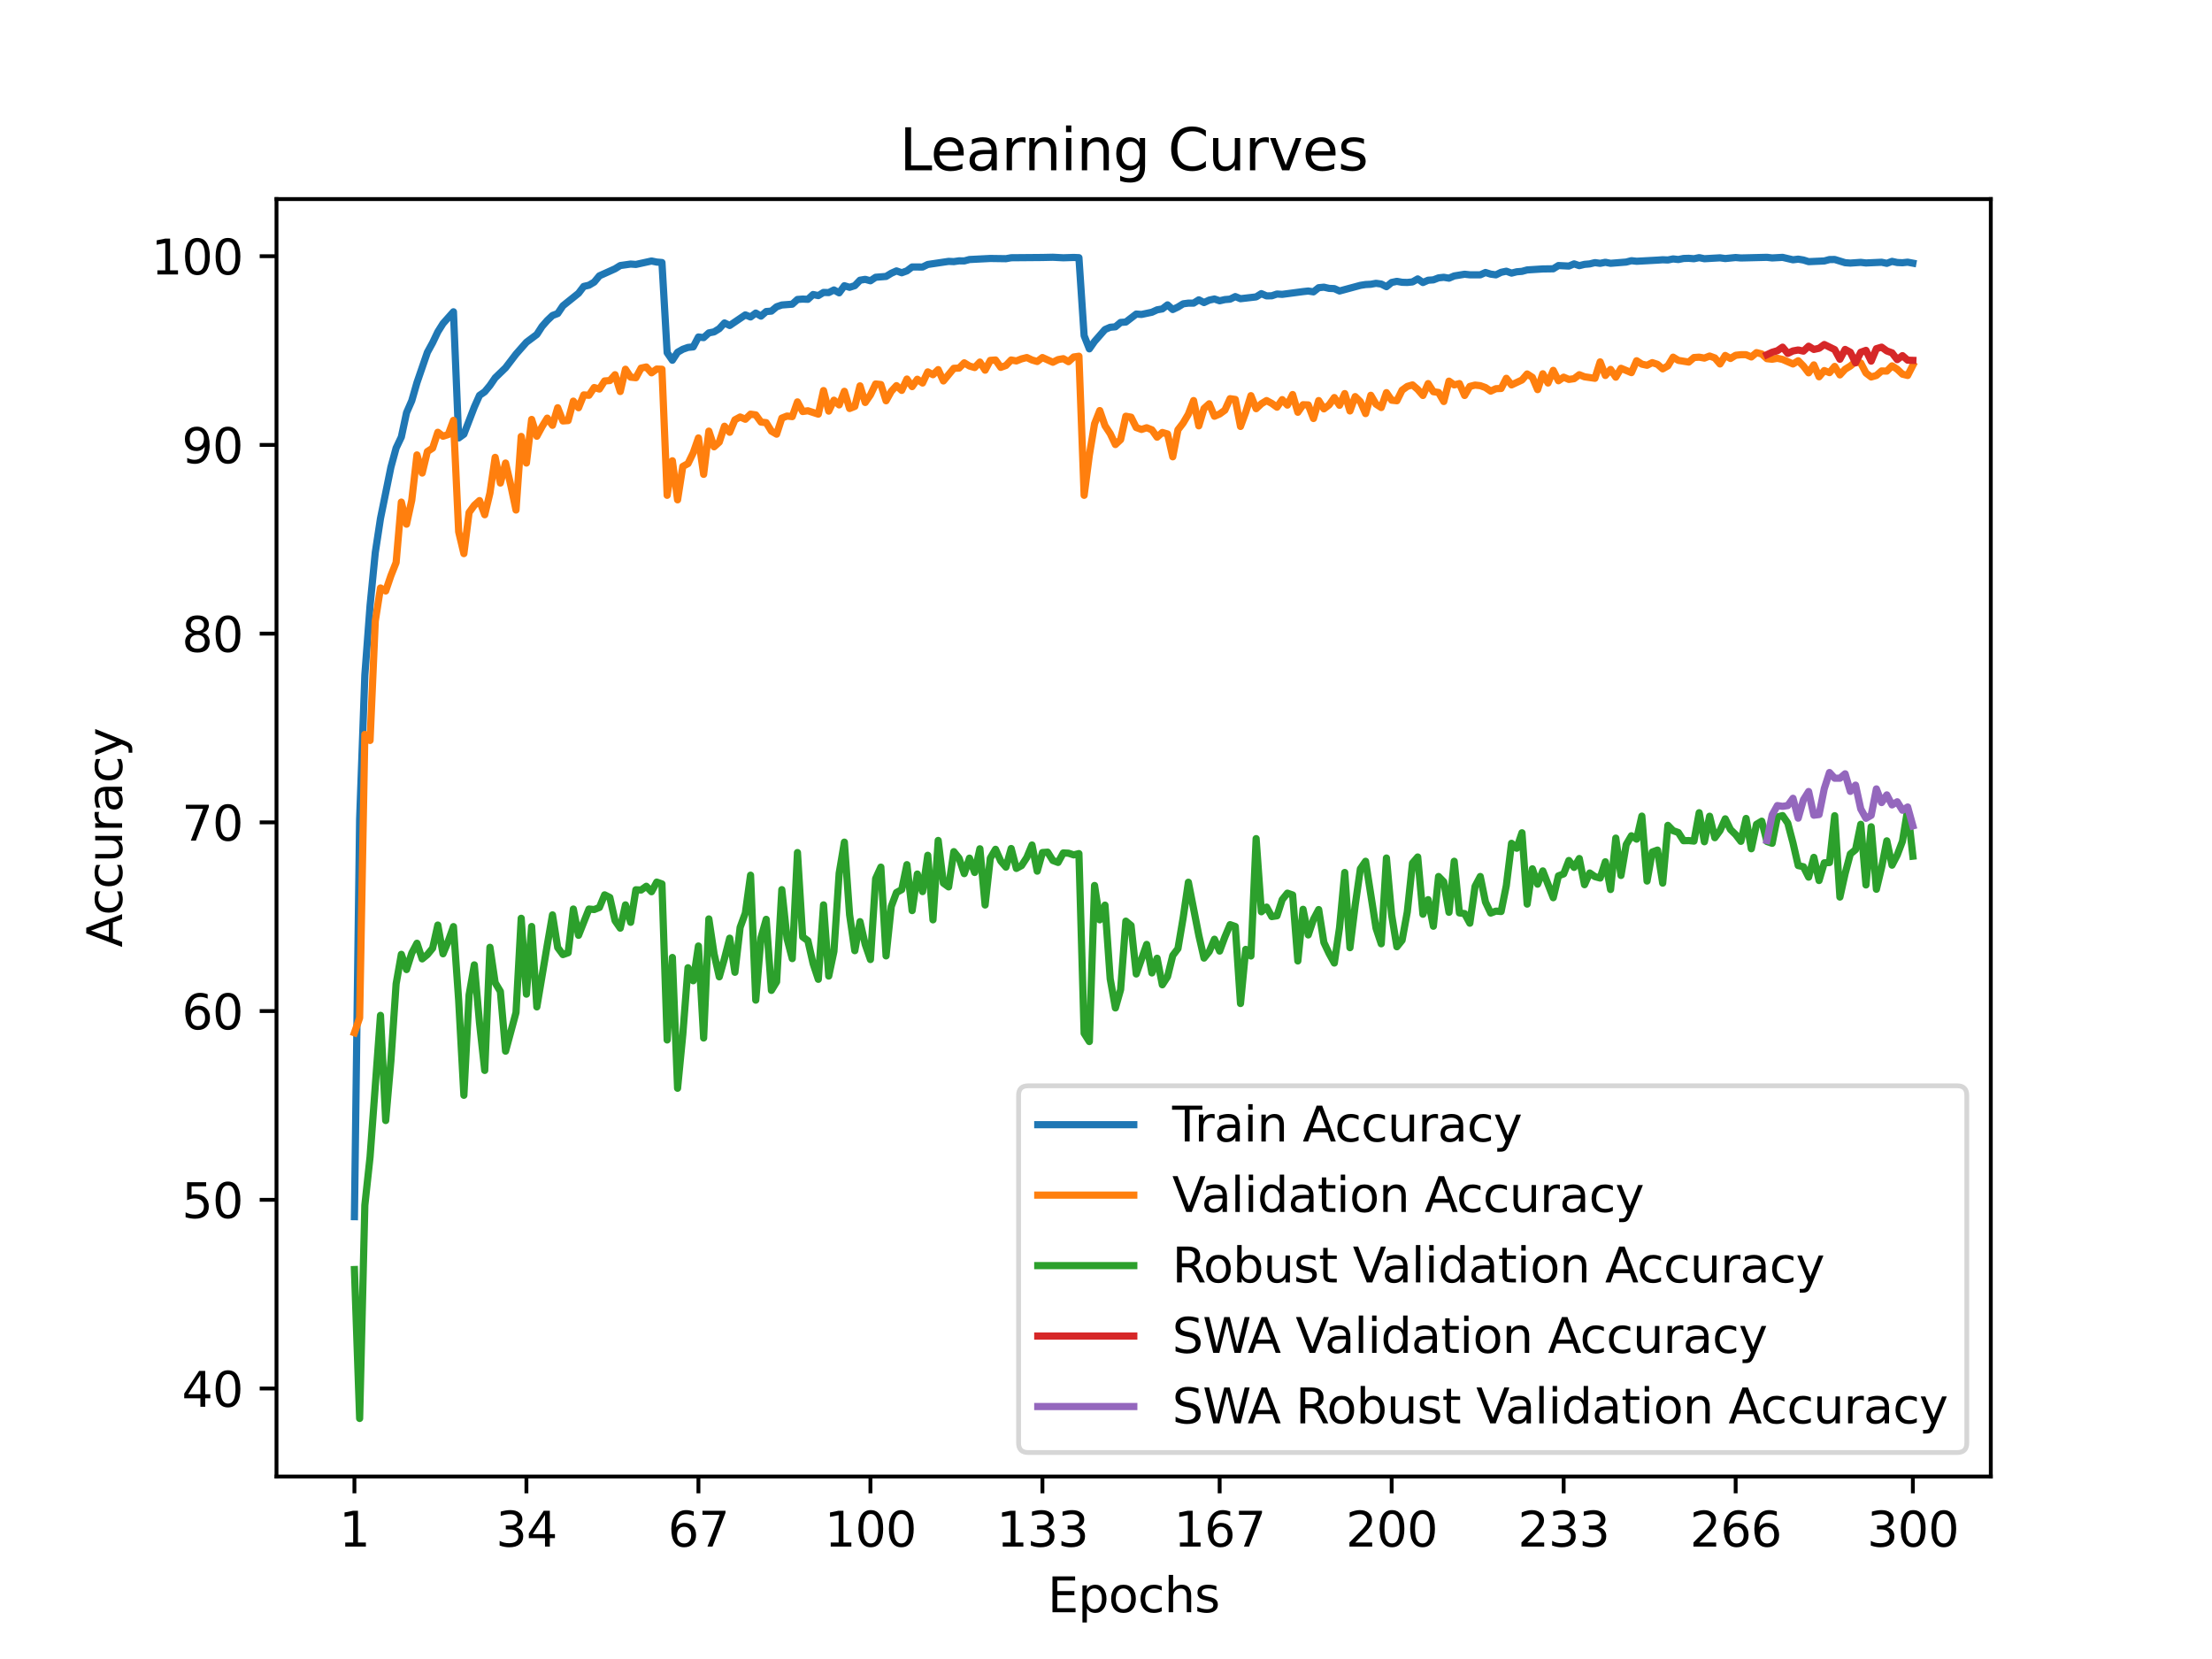 <?xml version="1.0" encoding="utf-8" standalone="no"?>
<!DOCTYPE svg PUBLIC "-//W3C//DTD SVG 1.1//EN"
  "http://www.w3.org/Graphics/SVG/1.1/DTD/svg11.dtd">
<svg xmlns:xlink="http://www.w3.org/1999/xlink" width="460.8pt" height="345.6pt" viewBox="0 0 460.8 345.6" xmlns="http://www.w3.org/2000/svg" version="1.1">
 <defs>
  <style type="text/css">*{stroke-linejoin: round; stroke-linecap: butt}</style>
 </defs>
 <g id="figure_1">
  <g id="patch_1">
   <path d="M 0 345.6 
L 460.8 345.6 
L 460.8 0 
L 0 0 
z
" style="fill: #ffffff"/>
  </g>
  <g id="axes_1">
   <g id="patch_2">
    <path d="M 57.6 307.584 
L 414.72 307.584 
L 414.72 41.472 
L 57.6 41.472 
z
" style="fill: #ffffff"/>
   </g>
   <g id="matplotlib.axis_1">
    <g id="xtick_1">
     <g id="line2d_1">
      <defs>
       <path id="mbd6273e8d3" d="M 0 0 
L 0 3.5 
" style="stroke: #000000; stroke-width: 0.8"/>
      </defs>
      <g>
       <use xlink:href="#mbd6273e8d3" x="73.833" y="307.584" style="stroke: #000000; stroke-width: 0.8"/>
      </g>
     </g>
     <g id="text_1">
      <!-- 1 -->
      <g transform="translate(70.651 322.182) scale(0.1 -0.1)">
       <defs>
        <path id="DejaVuSans-31" d="M 794 531 
L 1825 531 
L 1825 4091 
L 703 3866 
L 703 4441 
L 1819 4666 
L 2450 4666 
L 2450 531 
L 3481 531 
L 3481 0 
L 794 0 
L 794 531 
z
" transform="scale(0.016)"/>
       </defs>
       <use xlink:href="#DejaVuSans-31"/>
      </g>
     </g>
    </g>
    <g id="xtick_2">
     <g id="line2d_2">
      <g>
       <use xlink:href="#mbd6273e8d3" x="109.664" y="307.584" style="stroke: #000000; stroke-width: 0.8"/>
      </g>
     </g>
     <g id="text_2">
      <!-- 34 -->
      <g transform="translate(103.302 322.182) scale(0.1 -0.1)">
       <defs>
        <path id="DejaVuSans-33" d="M 2597 2516 
Q 3050 2419 3304 2112 
Q 3559 1806 3559 1356 
Q 3559 666 3084 287 
Q 2609 -91 1734 -91 
Q 1441 -91 1130 -33 
Q 819 25 488 141 
L 488 750 
Q 750 597 1062 519 
Q 1375 441 1716 441 
Q 2309 441 2620 675 
Q 2931 909 2931 1356 
Q 2931 1769 2642 2001 
Q 2353 2234 1838 2234 
L 1294 2234 
L 1294 2753 
L 1863 2753 
Q 2328 2753 2575 2939 
Q 2822 3125 2822 3475 
Q 2822 3834 2567 4026 
Q 2313 4219 1838 4219 
Q 1578 4219 1281 4162 
Q 984 4106 628 3988 
L 628 4550 
Q 988 4650 1302 4700 
Q 1616 4750 1894 4750 
Q 2613 4750 3031 4423 
Q 3450 4097 3450 3541 
Q 3450 3153 3228 2886 
Q 3006 2619 2597 2516 
z
" transform="scale(0.016)"/>
        <path id="DejaVuSans-34" d="M 2419 4116 
L 825 1625 
L 2419 1625 
L 2419 4116 
z
M 2253 4666 
L 3047 4666 
L 3047 1625 
L 3713 1625 
L 3713 1100 
L 3047 1100 
L 3047 0 
L 2419 0 
L 2419 1100 
L 313 1100 
L 313 1709 
L 2253 4666 
z
" transform="scale(0.016)"/>
       </defs>
       <use xlink:href="#DejaVuSans-33"/>
       <use xlink:href="#DejaVuSans-34" x="63.623"/>
      </g>
     </g>
    </g>
    <g id="xtick_3">
     <g id="line2d_3">
      <g>
       <use xlink:href="#mbd6273e8d3" x="145.496" y="307.584" style="stroke: #000000; stroke-width: 0.8"/>
      </g>
     </g>
     <g id="text_3">
      <!-- 67 -->
      <g transform="translate(139.133 322.182) scale(0.1 -0.1)">
       <defs>
        <path id="DejaVuSans-36" d="M 2113 2584 
Q 1688 2584 1439 2293 
Q 1191 2003 1191 1497 
Q 1191 994 1439 701 
Q 1688 409 2113 409 
Q 2538 409 2786 701 
Q 3034 994 3034 1497 
Q 3034 2003 2786 2293 
Q 2538 2584 2113 2584 
z
M 3366 4563 
L 3366 3988 
Q 3128 4100 2886 4159 
Q 2644 4219 2406 4219 
Q 1781 4219 1451 3797 
Q 1122 3375 1075 2522 
Q 1259 2794 1537 2939 
Q 1816 3084 2150 3084 
Q 2853 3084 3261 2657 
Q 3669 2231 3669 1497 
Q 3669 778 3244 343 
Q 2819 -91 2113 -91 
Q 1303 -91 875 529 
Q 447 1150 447 2328 
Q 447 3434 972 4092 
Q 1497 4750 2381 4750 
Q 2619 4750 2861 4703 
Q 3103 4656 3366 4563 
z
" transform="scale(0.016)"/>
        <path id="DejaVuSans-37" d="M 525 4666 
L 3525 4666 
L 3525 4397 
L 1831 0 
L 1172 0 
L 2766 4134 
L 525 4134 
L 525 4666 
z
" transform="scale(0.016)"/>
       </defs>
       <use xlink:href="#DejaVuSans-36"/>
       <use xlink:href="#DejaVuSans-37" x="63.623"/>
      </g>
     </g>
    </g>
    <g id="xtick_4">
     <g id="line2d_4">
      <g>
       <use xlink:href="#mbd6273e8d3" x="181.327" y="307.584" style="stroke: #000000; stroke-width: 0.8"/>
      </g>
     </g>
     <g id="text_4">
      <!-- 100 -->
      <g transform="translate(171.783 322.182) scale(0.1 -0.1)">
       <defs>
        <path id="DejaVuSans-30" d="M 2034 4250 
Q 1547 4250 1301 3770 
Q 1056 3291 1056 2328 
Q 1056 1369 1301 889 
Q 1547 409 2034 409 
Q 2525 409 2770 889 
Q 3016 1369 3016 2328 
Q 3016 3291 2770 3770 
Q 2525 4250 2034 4250 
z
M 2034 4750 
Q 2819 4750 3233 4129 
Q 3647 3509 3647 2328 
Q 3647 1150 3233 529 
Q 2819 -91 2034 -91 
Q 1250 -91 836 529 
Q 422 1150 422 2328 
Q 422 3509 836 4129 
Q 1250 4750 2034 4750 
z
" transform="scale(0.016)"/>
       </defs>
       <use xlink:href="#DejaVuSans-31"/>
       <use xlink:href="#DejaVuSans-30" x="63.623"/>
       <use xlink:href="#DejaVuSans-30" x="127.246"/>
      </g>
     </g>
    </g>
    <g id="xtick_5">
     <g id="line2d_5">
      <g>
       <use xlink:href="#mbd6273e8d3" x="217.158" y="307.584" style="stroke: #000000; stroke-width: 0.8"/>
      </g>
     </g>
     <g id="text_5">
      <!-- 133 -->
      <g transform="translate(207.615 322.182) scale(0.1 -0.1)">
       <use xlink:href="#DejaVuSans-31"/>
       <use xlink:href="#DejaVuSans-33" x="63.623"/>
       <use xlink:href="#DejaVuSans-33" x="127.246"/>
      </g>
     </g>
    </g>
    <g id="xtick_6">
     <g id="line2d_6">
      <g>
       <use xlink:href="#mbd6273e8d3" x="254.076" y="307.584" style="stroke: #000000; stroke-width: 0.8"/>
      </g>
     </g>
     <g id="text_6">
      <!-- 167 -->
      <g transform="translate(244.532 322.182) scale(0.1 -0.1)">
       <use xlink:href="#DejaVuSans-31"/>
       <use xlink:href="#DejaVuSans-36" x="63.623"/>
       <use xlink:href="#DejaVuSans-37" x="127.246"/>
      </g>
     </g>
    </g>
    <g id="xtick_7">
     <g id="line2d_7">
      <g>
       <use xlink:href="#mbd6273e8d3" x="289.907" y="307.584" style="stroke: #000000; stroke-width: 0.8"/>
      </g>
     </g>
     <g id="text_7">
      <!-- 200 -->
      <g transform="translate(280.363 322.182) scale(0.1 -0.1)">
       <defs>
        <path id="DejaVuSans-32" d="M 1228 531 
L 3431 531 
L 3431 0 
L 469 0 
L 469 531 
Q 828 903 1448 1529 
Q 2069 2156 2228 2338 
Q 2531 2678 2651 2914 
Q 2772 3150 2772 3378 
Q 2772 3750 2511 3984 
Q 2250 4219 1831 4219 
Q 1534 4219 1204 4116 
Q 875 4013 500 3803 
L 500 4441 
Q 881 4594 1212 4672 
Q 1544 4750 1819 4750 
Q 2544 4750 2975 4387 
Q 3406 4025 3406 3419 
Q 3406 3131 3298 2873 
Q 3191 2616 2906 2266 
Q 2828 2175 2409 1742 
Q 1991 1309 1228 531 
z
" transform="scale(0.016)"/>
       </defs>
       <use xlink:href="#DejaVuSans-32"/>
       <use xlink:href="#DejaVuSans-30" x="63.623"/>
       <use xlink:href="#DejaVuSans-30" x="127.246"/>
      </g>
     </g>
    </g>
    <g id="xtick_8">
     <g id="line2d_8">
      <g>
       <use xlink:href="#mbd6273e8d3" x="325.739" y="307.584" style="stroke: #000000; stroke-width: 0.8"/>
      </g>
     </g>
     <g id="text_8">
      <!-- 233 -->
      <g transform="translate(316.195 322.182) scale(0.1 -0.1)">
       <use xlink:href="#DejaVuSans-32"/>
       <use xlink:href="#DejaVuSans-33" x="63.623"/>
       <use xlink:href="#DejaVuSans-33" x="127.246"/>
      </g>
     </g>
    </g>
    <g id="xtick_9">
     <g id="line2d_9">
      <g>
       <use xlink:href="#mbd6273e8d3" x="361.57" y="307.584" style="stroke: #000000; stroke-width: 0.8"/>
      </g>
     </g>
     <g id="text_9">
      <!-- 266 -->
      <g transform="translate(352.026 322.182) scale(0.1 -0.1)">
       <use xlink:href="#DejaVuSans-32"/>
       <use xlink:href="#DejaVuSans-36" x="63.623"/>
       <use xlink:href="#DejaVuSans-36" x="127.246"/>
      </g>
     </g>
    </g>
    <g id="xtick_10">
     <g id="line2d_10">
      <g>
       <use xlink:href="#mbd6273e8d3" x="398.487" y="307.584" style="stroke: #000000; stroke-width: 0.8"/>
      </g>
     </g>
     <g id="text_10">
      <!-- 300 -->
      <g transform="translate(388.944 322.182) scale(0.1 -0.1)">
       <use xlink:href="#DejaVuSans-33"/>
       <use xlink:href="#DejaVuSans-30" x="63.623"/>
       <use xlink:href="#DejaVuSans-30" x="127.246"/>
      </g>
     </g>
    </g>
    <g id="text_11">
     <!-- Epochs -->
     <g transform="translate(218.244 335.861) scale(0.1 -0.1)">
      <defs>
       <path id="DejaVuSans-45" d="M 628 4666 
L 3578 4666 
L 3578 4134 
L 1259 4134 
L 1259 2753 
L 3481 2753 
L 3481 2222 
L 1259 2222 
L 1259 531 
L 3634 531 
L 3634 0 
L 628 0 
L 628 4666 
z
" transform="scale(0.016)"/>
       <path id="DejaVuSans-70" d="M 1159 525 
L 1159 -1331 
L 581 -1331 
L 581 3500 
L 1159 3500 
L 1159 2969 
Q 1341 3281 1617 3432 
Q 1894 3584 2278 3584 
Q 2916 3584 3314 3078 
Q 3713 2572 3713 1747 
Q 3713 922 3314 415 
Q 2916 -91 2278 -91 
Q 1894 -91 1617 61 
Q 1341 213 1159 525 
z
M 3116 1747 
Q 3116 2381 2855 2742 
Q 2594 3103 2138 3103 
Q 1681 3103 1420 2742 
Q 1159 2381 1159 1747 
Q 1159 1113 1420 752 
Q 1681 391 2138 391 
Q 2594 391 2855 752 
Q 3116 1113 3116 1747 
z
" transform="scale(0.016)"/>
       <path id="DejaVuSans-6f" d="M 1959 3097 
Q 1497 3097 1228 2736 
Q 959 2375 959 1747 
Q 959 1119 1226 758 
Q 1494 397 1959 397 
Q 2419 397 2687 759 
Q 2956 1122 2956 1747 
Q 2956 2369 2687 2733 
Q 2419 3097 1959 3097 
z
M 1959 3584 
Q 2709 3584 3137 3096 
Q 3566 2609 3566 1747 
Q 3566 888 3137 398 
Q 2709 -91 1959 -91 
Q 1206 -91 779 398 
Q 353 888 353 1747 
Q 353 2609 779 3096 
Q 1206 3584 1959 3584 
z
" transform="scale(0.016)"/>
       <path id="DejaVuSans-63" d="M 3122 3366 
L 3122 2828 
Q 2878 2963 2633 3030 
Q 2388 3097 2138 3097 
Q 1578 3097 1268 2742 
Q 959 2388 959 1747 
Q 959 1106 1268 751 
Q 1578 397 2138 397 
Q 2388 397 2633 464 
Q 2878 531 3122 666 
L 3122 134 
Q 2881 22 2623 -34 
Q 2366 -91 2075 -91 
Q 1284 -91 818 406 
Q 353 903 353 1747 
Q 353 2603 823 3093 
Q 1294 3584 2113 3584 
Q 2378 3584 2631 3529 
Q 2884 3475 3122 3366 
z
" transform="scale(0.016)"/>
       <path id="DejaVuSans-68" d="M 3513 2113 
L 3513 0 
L 2938 0 
L 2938 2094 
Q 2938 2591 2744 2837 
Q 2550 3084 2163 3084 
Q 1697 3084 1428 2787 
Q 1159 2491 1159 1978 
L 1159 0 
L 581 0 
L 581 4863 
L 1159 4863 
L 1159 2956 
Q 1366 3272 1645 3428 
Q 1925 3584 2291 3584 
Q 2894 3584 3203 3211 
Q 3513 2838 3513 2113 
z
" transform="scale(0.016)"/>
       <path id="DejaVuSans-73" d="M 2834 3397 
L 2834 2853 
Q 2591 2978 2328 3040 
Q 2066 3103 1784 3103 
Q 1356 3103 1142 2972 
Q 928 2841 928 2578 
Q 928 2378 1081 2264 
Q 1234 2150 1697 2047 
L 1894 2003 
Q 2506 1872 2764 1633 
Q 3022 1394 3022 966 
Q 3022 478 2636 193 
Q 2250 -91 1575 -91 
Q 1294 -91 989 -36 
Q 684 19 347 128 
L 347 722 
Q 666 556 975 473 
Q 1284 391 1588 391 
Q 1994 391 2212 530 
Q 2431 669 2431 922 
Q 2431 1156 2273 1281 
Q 2116 1406 1581 1522 
L 1381 1569 
Q 847 1681 609 1914 
Q 372 2147 372 2553 
Q 372 3047 722 3315 
Q 1072 3584 1716 3584 
Q 2034 3584 2315 3537 
Q 2597 3491 2834 3397 
z
" transform="scale(0.016)"/>
      </defs>
      <use xlink:href="#DejaVuSans-45"/>
      <use xlink:href="#DejaVuSans-70" x="63.184"/>
      <use xlink:href="#DejaVuSans-6f" x="126.66"/>
      <use xlink:href="#DejaVuSans-63" x="187.842"/>
      <use xlink:href="#DejaVuSans-68" x="242.822"/>
      <use xlink:href="#DejaVuSans-73" x="306.201"/>
     </g>
    </g>
   </g>
   <g id="matplotlib.axis_2">
    <g id="ytick_1">
     <g id="line2d_11">
      <defs>
       <path id="m22d2e1e50f" d="M 0 0 
L -3.5 0 
" style="stroke: #000000; stroke-width: 0.8"/>
      </defs>
      <g>
       <use xlink:href="#m22d2e1e50f" x="57.6" y="289.252" style="stroke: #000000; stroke-width: 0.8"/>
      </g>
     </g>
     <g id="text_12">
      <!-- 40 -->
      <g transform="translate(37.875 293.051) scale(0.1 -0.1)">
       <use xlink:href="#DejaVuSans-34"/>
       <use xlink:href="#DejaVuSans-30" x="63.623"/>
      </g>
     </g>
    </g>
    <g id="ytick_2">
     <g id="line2d_12">
      <g>
       <use xlink:href="#m22d2e1e50f" x="57.6" y="249.939" style="stroke: #000000; stroke-width: 0.8"/>
      </g>
     </g>
     <g id="text_13">
      <!-- 50 -->
      <g transform="translate(37.875 253.738) scale(0.1 -0.1)">
       <defs>
        <path id="DejaVuSans-35" d="M 691 4666 
L 3169 4666 
L 3169 4134 
L 1269 4134 
L 1269 2991 
Q 1406 3038 1543 3061 
Q 1681 3084 1819 3084 
Q 2600 3084 3056 2656 
Q 3513 2228 3513 1497 
Q 3513 744 3044 326 
Q 2575 -91 1722 -91 
Q 1428 -91 1123 -41 
Q 819 9 494 109 
L 494 744 
Q 775 591 1075 516 
Q 1375 441 1709 441 
Q 2250 441 2565 725 
Q 2881 1009 2881 1497 
Q 2881 1984 2565 2268 
Q 2250 2553 1709 2553 
Q 1456 2553 1204 2497 
Q 953 2441 691 2322 
L 691 4666 
z
" transform="scale(0.016)"/>
       </defs>
       <use xlink:href="#DejaVuSans-35"/>
       <use xlink:href="#DejaVuSans-30" x="63.623"/>
      </g>
     </g>
    </g>
    <g id="ytick_3">
     <g id="line2d_13">
      <g>
       <use xlink:href="#m22d2e1e50f" x="57.6" y="210.625" style="stroke: #000000; stroke-width: 0.8"/>
      </g>
     </g>
     <g id="text_14">
      <!-- 60 -->
      <g transform="translate(37.875 214.424) scale(0.1 -0.1)">
       <use xlink:href="#DejaVuSans-36"/>
       <use xlink:href="#DejaVuSans-30" x="63.623"/>
      </g>
     </g>
    </g>
    <g id="ytick_4">
     <g id="line2d_14">
      <g>
       <use xlink:href="#m22d2e1e50f" x="57.6" y="171.312" style="stroke: #000000; stroke-width: 0.8"/>
      </g>
     </g>
     <g id="text_15">
      <!-- 70 -->
      <g transform="translate(37.875 175.111) scale(0.1 -0.1)">
       <use xlink:href="#DejaVuSans-37"/>
       <use xlink:href="#DejaVuSans-30" x="63.623"/>
      </g>
     </g>
    </g>
    <g id="ytick_5">
     <g id="line2d_15">
      <g>
       <use xlink:href="#m22d2e1e50f" x="57.6" y="131.998" style="stroke: #000000; stroke-width: 0.8"/>
      </g>
     </g>
     <g id="text_16">
      <!-- 80 -->
      <g transform="translate(37.875 135.797) scale(0.1 -0.1)">
       <defs>
        <path id="DejaVuSans-38" d="M 2034 2216 
Q 1584 2216 1326 1975 
Q 1069 1734 1069 1313 
Q 1069 891 1326 650 
Q 1584 409 2034 409 
Q 2484 409 2743 651 
Q 3003 894 3003 1313 
Q 3003 1734 2745 1975 
Q 2488 2216 2034 2216 
z
M 1403 2484 
Q 997 2584 770 2862 
Q 544 3141 544 3541 
Q 544 4100 942 4425 
Q 1341 4750 2034 4750 
Q 2731 4750 3128 4425 
Q 3525 4100 3525 3541 
Q 3525 3141 3298 2862 
Q 3072 2584 2669 2484 
Q 3125 2378 3379 2068 
Q 3634 1759 3634 1313 
Q 3634 634 3220 271 
Q 2806 -91 2034 -91 
Q 1263 -91 848 271 
Q 434 634 434 1313 
Q 434 1759 690 2068 
Q 947 2378 1403 2484 
z
M 1172 3481 
Q 1172 3119 1398 2916 
Q 1625 2713 2034 2713 
Q 2441 2713 2670 2916 
Q 2900 3119 2900 3481 
Q 2900 3844 2670 4047 
Q 2441 4250 2034 4250 
Q 1625 4250 1398 4047 
Q 1172 3844 1172 3481 
z
" transform="scale(0.016)"/>
       </defs>
       <use xlink:href="#DejaVuSans-38"/>
       <use xlink:href="#DejaVuSans-30" x="63.623"/>
      </g>
     </g>
    </g>
    <g id="ytick_6">
     <g id="line2d_16">
      <g>
       <use xlink:href="#m22d2e1e50f" x="57.6" y="92.685" style="stroke: #000000; stroke-width: 0.8"/>
      </g>
     </g>
     <g id="text_17">
      <!-- 90 -->
      <g transform="translate(37.875 96.484) scale(0.1 -0.1)">
       <defs>
        <path id="DejaVuSans-39" d="M 703 97 
L 703 672 
Q 941 559 1184 500 
Q 1428 441 1663 441 
Q 2288 441 2617 861 
Q 2947 1281 2994 2138 
Q 2813 1869 2534 1725 
Q 2256 1581 1919 1581 
Q 1219 1581 811 2004 
Q 403 2428 403 3163 
Q 403 3881 828 4315 
Q 1253 4750 1959 4750 
Q 2769 4750 3195 4129 
Q 3622 3509 3622 2328 
Q 3622 1225 3098 567 
Q 2575 -91 1691 -91 
Q 1453 -91 1209 -44 
Q 966 3 703 97 
z
M 1959 2075 
Q 2384 2075 2632 2365 
Q 2881 2656 2881 3163 
Q 2881 3666 2632 3958 
Q 2384 4250 1959 4250 
Q 1534 4250 1286 3958 
Q 1038 3666 1038 3163 
Q 1038 2656 1286 2365 
Q 1534 2075 1959 2075 
z
" transform="scale(0.016)"/>
       </defs>
       <use xlink:href="#DejaVuSans-39"/>
       <use xlink:href="#DejaVuSans-30" x="63.623"/>
      </g>
     </g>
    </g>
    <g id="ytick_7">
     <g id="line2d_17">
      <g>
       <use xlink:href="#m22d2e1e50f" x="57.6" y="53.371" style="stroke: #000000; stroke-width: 0.8"/>
      </g>
     </g>
     <g id="text_18">
      <!-- 100 -->
      <g transform="translate(31.512 57.17) scale(0.1 -0.1)">
       <use xlink:href="#DejaVuSans-31"/>
       <use xlink:href="#DejaVuSans-30" x="63.623"/>
       <use xlink:href="#DejaVuSans-30" x="127.246"/>
      </g>
     </g>
    </g>
    <g id="text_19">
     <!-- Accuracy -->
     <g transform="translate(25.433 197.356) rotate(-90) scale(0.1 -0.1)">
      <defs>
       <path id="DejaVuSans-41" d="M 2188 4044 
L 1331 1722 
L 3047 1722 
L 2188 4044 
z
M 1831 4666 
L 2547 4666 
L 4325 0 
L 3669 0 
L 3244 1197 
L 1141 1197 
L 716 0 
L 50 0 
L 1831 4666 
z
" transform="scale(0.016)"/>
       <path id="DejaVuSans-75" d="M 544 1381 
L 544 3500 
L 1119 3500 
L 1119 1403 
Q 1119 906 1312 657 
Q 1506 409 1894 409 
Q 2359 409 2629 706 
Q 2900 1003 2900 1516 
L 2900 3500 
L 3475 3500 
L 3475 0 
L 2900 0 
L 2900 538 
Q 2691 219 2414 64 
Q 2138 -91 1772 -91 
Q 1169 -91 856 284 
Q 544 659 544 1381 
z
M 1991 3584 
L 1991 3584 
z
" transform="scale(0.016)"/>
       <path id="DejaVuSans-72" d="M 2631 2963 
Q 2534 3019 2420 3045 
Q 2306 3072 2169 3072 
Q 1681 3072 1420 2755 
Q 1159 2438 1159 1844 
L 1159 0 
L 581 0 
L 581 3500 
L 1159 3500 
L 1159 2956 
Q 1341 3275 1631 3429 
Q 1922 3584 2338 3584 
Q 2397 3584 2469 3576 
Q 2541 3569 2628 3553 
L 2631 2963 
z
" transform="scale(0.016)"/>
       <path id="DejaVuSans-61" d="M 2194 1759 
Q 1497 1759 1228 1600 
Q 959 1441 959 1056 
Q 959 750 1161 570 
Q 1363 391 1709 391 
Q 2188 391 2477 730 
Q 2766 1069 2766 1631 
L 2766 1759 
L 2194 1759 
z
M 3341 1997 
L 3341 0 
L 2766 0 
L 2766 531 
Q 2569 213 2275 61 
Q 1981 -91 1556 -91 
Q 1019 -91 701 211 
Q 384 513 384 1019 
Q 384 1609 779 1909 
Q 1175 2209 1959 2209 
L 2766 2209 
L 2766 2266 
Q 2766 2663 2505 2880 
Q 2244 3097 1772 3097 
Q 1472 3097 1187 3025 
Q 903 2953 641 2809 
L 641 3341 
Q 956 3463 1253 3523 
Q 1550 3584 1831 3584 
Q 2591 3584 2966 3190 
Q 3341 2797 3341 1997 
z
" transform="scale(0.016)"/>
       <path id="DejaVuSans-79" d="M 2059 -325 
Q 1816 -950 1584 -1140 
Q 1353 -1331 966 -1331 
L 506 -1331 
L 506 -850 
L 844 -850 
Q 1081 -850 1212 -737 
Q 1344 -625 1503 -206 
L 1606 56 
L 191 3500 
L 800 3500 
L 1894 763 
L 2988 3500 
L 3597 3500 
L 2059 -325 
z
" transform="scale(0.016)"/>
      </defs>
      <use xlink:href="#DejaVuSans-41"/>
      <use xlink:href="#DejaVuSans-63" x="66.658"/>
      <use xlink:href="#DejaVuSans-63" x="121.639"/>
      <use xlink:href="#DejaVuSans-75" x="176.619"/>
      <use xlink:href="#DejaVuSans-72" x="239.998"/>
      <use xlink:href="#DejaVuSans-61" x="281.111"/>
      <use xlink:href="#DejaVuSans-63" x="342.391"/>
      <use xlink:href="#DejaVuSans-79" x="397.371"/>
     </g>
    </g>
   </g>
   <g id="line2d_18">
    <path d="M 73.833 253.452 
L 74.919 170.673 
L 76.004 140.633 
L 77.09 126.168 
L 78.176 115.115 
L 79.262 108 
L 81.433 97.325 
L 82.519 93.331 
L 83.605 91.038 
L 84.691 85.972 
L 85.777 83.483 
L 86.862 79.701 
L 89.034 73.39 
L 90.12 71.405 
L 91.206 69.128 
L 92.291 67.395 
L 94.463 64.952 
L 95.549 91.235 
L 96.635 90.455 
L 98.806 84.798 
L 99.892 82.364 
L 100.978 81.615 
L 102.064 80.3 
L 103.149 78.716 
L 105.321 76.612 
L 107.493 73.768 
L 109.664 71.302 
L 111.836 69.672 
L 112.922 67.993 
L 114.007 66.757 
L 115.093 65.724 
L 116.179 65.315 
L 117.265 63.708 
L 120.522 61.092 
L 121.608 59.666 
L 122.694 59.414 
L 123.78 58.768 
L 124.865 57.46 
L 128.123 55.995 
L 129.209 55.317 
L 131.38 55.01 
L 132.466 55.089 
L 135.723 54.372 
L 136.809 54.592 
L 137.895 54.687 
L 138.981 73.469 
L 140.067 75.045 
L 141.152 73.382 
L 142.238 72.76 
L 143.324 72.374 
L 144.41 72.264 
L 145.496 70.199 
L 146.581 70.333 
L 147.667 69.349 
L 148.753 69.136 
L 149.839 68.466 
L 150.925 67.277 
L 152.01 67.804 
L 155.268 65.598 
L 156.354 66.032 
L 157.439 65.22 
L 158.525 65.851 
L 159.611 64.897 
L 160.697 64.811 
L 161.783 63.905 
L 162.868 63.534 
L 165.04 63.369 
L 166.126 62.384 
L 167.212 62.305 
L 168.297 62.352 
L 169.383 61.352 
L 170.469 61.58 
L 171.555 60.919 
L 172.641 60.95 
L 173.726 60.407 
L 174.812 61.005 
L 175.898 59.524 
L 176.984 59.855 
L 178.07 59.508 
L 179.155 58.374 
L 180.241 58.193 
L 181.327 58.492 
L 182.413 57.759 
L 184.584 57.586 
L 185.67 56.924 
L 186.756 56.436 
L 187.842 56.822 
L 188.928 56.428 
L 190.013 55.616 
L 192.185 55.624 
L 193.271 55.096 
L 197.614 54.45 
L 198.7 54.498 
L 199.786 54.34 
L 200.871 54.356 
L 201.957 54.064 
L 206.3 53.844 
L 209.558 53.891 
L 210.644 53.694 
L 217.158 53.639 
L 219.33 53.592 
L 221.502 53.702 
L 223.673 53.631 
L 224.759 53.678 
L 225.845 69.932 
L 226.931 72.673 
L 228.016 71.129 
L 230.188 68.647 
L 231.274 68.175 
L 232.36 68.08 
L 233.445 67.166 
L 234.531 67.087 
L 236.703 65.425 
L 237.789 65.504 
L 239.96 65.047 
L 241.046 64.543 
L 242.132 64.354 
L 243.218 63.511 
L 244.304 64.48 
L 245.389 63.96 
L 246.475 63.29 
L 247.561 63.148 
L 248.647 63.148 
L 249.733 62.463 
L 250.818 63.03 
L 251.904 62.518 
L 252.99 62.289 
L 254.076 62.66 
L 255.162 62.408 
L 256.247 62.321 
L 257.333 61.785 
L 258.419 62.226 
L 261.676 61.848 
L 262.762 61.171 
L 263.848 61.643 
L 264.934 61.62 
L 266.02 61.249 
L 267.105 61.32 
L 271.449 60.745 
L 272.534 60.627 
L 273.62 60.8 
L 274.706 59.934 
L 275.792 59.823 
L 276.878 60.076 
L 277.963 60.123 
L 279.049 60.619 
L 283.392 59.445 
L 284.478 59.272 
L 285.564 59.217 
L 286.65 59.02 
L 287.736 59.17 
L 288.821 59.721 
L 289.907 58.839 
L 290.993 58.61 
L 292.079 58.807 
L 293.165 58.839 
L 294.25 58.728 
L 295.336 58.106 
L 296.422 58.854 
L 297.508 58.374 
L 298.594 58.303 
L 299.679 57.885 
L 300.765 57.767 
L 301.851 57.948 
L 302.937 57.484 
L 305.108 57.129 
L 306.194 57.247 
L 308.366 57.255 
L 309.452 56.767 
L 310.537 57.105 
L 311.623 57.255 
L 312.709 56.727 
L 313.795 56.499 
L 314.881 56.893 
L 315.966 56.617 
L 317.052 56.53 
L 318.138 56.231 
L 321.395 56.026 
L 323.567 55.995 
L 324.653 55.317 
L 326.824 55.427 
L 327.91 54.97 
L 328.996 55.341 
L 330.082 55.073 
L 331.168 54.978 
L 332.253 54.71 
L 333.339 54.86 
L 334.425 54.639 
L 335.511 54.852 
L 337.682 54.679 
L 338.768 54.592 
L 339.854 54.309 
L 340.94 54.427 
L 345.283 54.19 
L 346.369 54.112 
L 347.455 54.159 
L 348.54 53.938 
L 349.626 54.064 
L 350.712 53.844 
L 351.798 53.812 
L 352.884 53.899 
L 353.969 53.67 
L 355.055 53.899 
L 358.313 53.71 
L 359.398 53.86 
L 361.57 53.647 
L 362.656 53.741 
L 368.085 53.607 
L 369.171 53.733 
L 371.342 53.615 
L 373.514 54.119 
L 374.6 53.986 
L 375.685 54.167 
L 376.771 54.506 
L 380.029 54.364 
L 381.114 54.072 
L 382.2 54.056 
L 384.372 54.726 
L 385.458 54.805 
L 387.629 54.655 
L 388.715 54.781 
L 391.972 54.632 
L 393.058 54.86 
L 394.144 54.45 
L 395.23 54.687 
L 396.316 54.734 
L 397.401 54.616 
L 398.487 54.821 
L 398.487 54.821 
" clip-path="url(#p8c18f493d5)" style="fill: none; stroke: #1f77b4; stroke-width: 1.5; stroke-linecap: square"/>
   </g>
   <g id="line2d_19">
    <path d="M 73.833 215.146 
L 74.919 212.04 
L 76.004 152.991 
L 77.09 154.249 
L 78.176 129.403 
L 79.262 122.484 
L 80.348 123.113 
L 81.433 119.929 
L 82.519 117.177 
L 83.605 104.597 
L 84.691 109.196 
L 85.777 104.203 
L 86.862 94.768 
L 87.948 98.542 
L 89.034 94.061 
L 90.12 93.353 
L 91.206 90.051 
L 92.291 90.876 
L 93.377 90.522 
L 94.463 87.574 
L 95.549 110.769 
L 96.635 115.329 
L 97.72 106.759 
L 98.806 105.265 
L 99.892 104.282 
L 100.978 107.231 
L 102.064 102.709 
L 103.149 95.279 
L 104.235 100.626 
L 105.321 96.459 
L 106.407 101.098 
L 107.493 106.248 
L 108.578 90.915 
L 109.664 96.459 
L 110.75 87.377 
L 111.836 90.876 
L 112.922 88.871 
L 114.007 87.102 
L 115.093 88.596 
L 116.179 84.94 
L 117.265 87.692 
L 118.351 87.613 
L 119.436 83.564 
L 120.522 84.94 
L 121.608 82.266 
L 122.694 82.345 
L 123.78 80.733 
L 124.865 81.048 
L 125.951 79.357 
L 127.037 79.279 
L 128.123 78.06 
L 129.209 81.559 
L 130.294 76.92 
L 131.38 78.571 
L 132.466 78.689 
L 133.552 76.684 
L 134.638 76.448 
L 135.723 77.667 
L 136.809 76.881 
L 137.895 76.92 
L 138.981 103.181 
L 140.067 95.987 
L 141.152 104.125 
L 142.238 97.166 
L 143.324 96.577 
L 144.41 94.336 
L 145.496 91.23 
L 146.581 98.817 
L 147.667 89.815 
L 148.753 93.078 
L 149.839 92.095 
L 150.925 88.793 
L 152.01 90.051 
L 153.096 87.456 
L 154.182 86.866 
L 155.268 87.338 
L 156.354 86.276 
L 157.439 86.434 
L 158.525 87.928 
L 159.611 88.046 
L 160.697 89.815 
L 161.783 90.444 
L 162.868 87.102 
L 163.954 86.67 
L 165.04 86.788 
L 166.126 83.721 
L 167.212 85.726 
L 168.297 85.569 
L 170.469 86.276 
L 171.555 81.362 
L 172.641 85.647 
L 173.726 83.367 
L 174.812 84.35 
L 175.898 81.52 
L 176.984 85.097 
L 178.07 84.665 
L 179.155 80.379 
L 180.241 83.839 
L 181.327 82.266 
L 182.413 79.986 
L 183.499 80.104 
L 184.584 83.485 
L 185.67 81.52 
L 186.756 80.34 
L 187.842 81.323 
L 188.928 78.964 
L 190.013 80.537 
L 191.099 79.003 
L 192.185 79.79 
L 193.271 77.47 
L 194.357 78.06 
L 195.442 76.998 
L 196.528 79.357 
L 198.7 76.723 
L 199.786 76.684 
L 200.871 75.583 
L 201.957 76.251 
L 203.043 76.566 
L 204.129 75.426 
L 205.215 77.116 
L 206.3 75.072 
L 207.386 74.993 
L 208.472 76.527 
L 209.558 76.134 
L 210.644 74.993 
L 211.729 75.19 
L 212.815 74.758 
L 213.901 74.482 
L 214.987 74.993 
L 216.073 75.308 
L 217.158 74.482 
L 219.33 75.465 
L 220.416 74.915 
L 221.502 74.718 
L 222.587 75.347 
L 223.673 74.364 
L 224.759 74.207 
L 225.845 103.181 
L 226.931 94.807 
L 228.016 88.281 
L 229.102 85.529 
L 230.188 88.675 
L 231.274 90.326 
L 232.36 92.606 
L 233.445 91.584 
L 234.531 86.709 
L 235.617 86.905 
L 236.703 89.068 
L 237.789 89.461 
L 238.875 89.107 
L 239.96 89.539 
L 241.046 91.073 
L 242.132 90.09 
L 243.218 90.404 
L 244.304 95.161 
L 245.389 89.539 
L 246.475 88.124 
L 247.561 86.276 
L 248.647 83.446 
L 249.733 88.714 
L 250.818 85.097 
L 251.904 84.114 
L 252.99 86.709 
L 254.076 86.237 
L 255.162 85.451 
L 256.247 83.053 
L 257.333 83.21 
L 258.419 88.832 
L 259.505 85.883 
L 260.591 82.424 
L 261.676 85.136 
L 262.762 84.114 
L 263.848 83.446 
L 264.934 84.036 
L 266.02 84.822 
L 267.105 83.249 
L 268.191 84.389 
L 269.277 82.188 
L 270.363 85.883 
L 271.449 84.311 
L 272.534 84.35 
L 273.62 87.181 
L 274.706 83.446 
L 275.792 85.176 
L 276.878 84.35 
L 277.963 82.817 
L 279.049 84.429 
L 280.135 81.991 
L 281.221 85.608 
L 282.307 82.62 
L 283.392 83.682 
L 284.478 86.159 
L 285.564 82.345 
L 286.65 84.193 
L 287.736 84.9 
L 288.821 81.795 
L 289.907 83.367 
L 290.993 83.485 
L 292.079 81.284 
L 293.165 80.497 
L 294.25 80.183 
L 295.336 81.126 
L 296.422 82.384 
L 297.508 79.908 
L 298.594 81.598 
L 299.679 81.755 
L 300.765 83.642 
L 301.851 79.397 
L 302.937 80.183 
L 304.023 79.908 
L 305.108 82.384 
L 306.194 80.497 
L 307.28 80.222 
L 308.366 80.34 
L 309.452 80.733 
L 310.537 81.48 
L 311.623 80.969 
L 312.709 80.93 
L 313.795 78.807 
L 314.881 80.183 
L 317.052 79.161 
L 318.138 77.903 
L 319.224 78.61 
L 320.31 81.166 
L 321.395 77.863 
L 322.481 79.79 
L 323.567 77.156 
L 324.653 79.318 
L 325.739 78.571 
L 326.824 79.043 
L 327.91 78.886 
L 328.996 78.06 
L 330.082 78.492 
L 332.253 78.807 
L 333.339 75.387 
L 334.425 78.217 
L 335.511 76.959 
L 336.597 78.571 
L 337.682 76.723 
L 339.854 77.627 
L 340.94 75.151 
L 342.026 75.858 
L 343.111 76.094 
L 344.197 75.544 
L 345.283 75.898 
L 346.369 76.841 
L 347.455 76.212 
L 348.54 74.404 
L 349.626 75.072 
L 351.798 75.426 
L 352.884 74.482 
L 353.969 74.404 
L 355.055 74.6 
L 356.141 74.168 
L 357.227 74.561 
L 358.313 75.819 
L 359.398 74.05 
L 360.484 74.679 
L 361.57 74.011 
L 362.656 73.893 
L 363.742 73.893 
L 364.827 74.364 
L 365.913 73.46 
L 366.999 73.735 
L 368.085 74.718 
L 369.171 74.836 
L 370.256 74.64 
L 371.342 74.876 
L 373.514 75.819 
L 374.6 75.151 
L 375.685 76.251 
L 376.771 77.667 
L 377.857 76.016 
L 378.943 78.492 
L 380.029 77.195 
L 381.114 77.627 
L 382.2 76.33 
L 383.286 78.099 
L 384.372 76.92 
L 385.458 76.251 
L 386.543 75.347 
L 387.629 75.622 
L 388.715 77.706 
L 389.801 78.532 
L 390.887 78.217 
L 391.972 77.274 
L 393.058 77.313 
L 394.144 76.212 
L 395.23 76.92 
L 396.316 77.942 
L 397.401 78.217 
L 398.487 76.094 
L 398.487 76.094 
" clip-path="url(#p8c18f493d5)" style="fill: none; stroke: #ff7f0e; stroke-width: 1.5; stroke-linecap: square"/>
   </g>
   <g id="line2d_20">
    <path d="M 73.833 264.471 
L 74.919 295.488 
L 76.004 251.077 
L 77.09 241.018 
L 79.262 211.52 
L 80.348 233.427 
L 81.433 221.009 
L 82.519 204.958 
L 83.605 198.804 
L 84.691 201.976 
L 85.777 198.56 
L 86.862 196.499 
L 87.948 199.753 
L 89.034 198.858 
L 90.12 197.53 
L 91.206 192.704 
L 92.291 198.695 
L 93.377 196.066 
L 94.463 193.029 
L 95.549 208.402 
L 96.635 228.167 
L 97.72 207.263 
L 98.806 201 
L 99.892 213.119 
L 100.978 222.988 
L 102.064 197.34 
L 103.149 204.714 
L 104.235 206.531 
L 105.321 218.976 
L 107.493 210.923 
L 108.578 191.294 
L 109.664 207.1 
L 110.75 193.002 
L 111.836 209.757 
L 114.007 196.852 
L 115.093 190.589 
L 116.179 197.394 
L 117.265 198.858 
L 118.351 198.479 
L 119.436 189.369 
L 120.522 194.845 
L 122.694 189.369 
L 123.78 189.477 
L 124.865 189.043 
L 125.951 186.413 
L 127.037 186.956 
L 128.123 191.782 
L 129.209 193.354 
L 130.294 188.501 
L 131.38 192.134 
L 132.466 185.356 
L 133.552 185.41 
L 134.638 184.624 
L 135.723 185.763 
L 136.809 183.756 
L 137.895 184.136 
L 138.981 216.644 
L 140.067 199.455 
L 141.152 226.703 
L 142.238 215.532 
L 143.324 201.597 
L 144.41 204.308 
L 145.496 197.069 
L 146.581 216.237 
L 147.667 191.429 
L 148.753 198.695 
L 149.839 203.494 
L 150.925 199.672 
L 152.01 195.442 
L 153.096 202.545 
L 154.182 193.192 
L 155.268 190.209 
L 156.354 182.319 
L 157.439 208.348 
L 158.525 195.361 
L 159.611 191.511 
L 160.697 206.314 
L 161.783 204.525 
L 162.868 185.329 
L 163.954 195.523 
L 165.04 199.699 
L 166.126 177.602 
L 167.212 195.171 
L 168.297 195.957 
L 169.383 200.729 
L 170.469 204.01 
L 171.555 188.501 
L 172.641 203.332 
L 173.726 198.18 
L 174.812 181.913 
L 175.898 175.433 
L 176.984 190.535 
L 178.07 198.045 
L 179.155 191.999 
L 180.241 196.743 
L 181.327 199.888 
L 182.413 183.024 
L 183.499 180.638 
L 184.584 199.129 
L 185.67 188.826 
L 186.756 185.925 
L 187.842 185.329 
L 188.928 180.123 
L 190.013 189.694 
L 191.099 182.075 
L 192.185 185.736 
L 193.271 178.171 
L 194.357 191.619 
L 195.442 175.08 
L 196.528 183.973 
L 197.614 184.759 
L 198.7 177.412 
L 199.786 178.768 
L 200.871 181.994 
L 201.957 178.768 
L 203.043 181.75 
L 204.129 176.815 
L 205.215 188.528 
L 206.3 178.768 
L 207.386 176.924 
L 208.472 179.364 
L 209.558 180.638 
L 210.644 176.761 
L 211.729 180.909 
L 212.815 180.313 
L 213.901 178.632 
L 214.987 176.029 
L 216.073 181.479 
L 217.158 177.602 
L 218.244 177.52 
L 219.33 179.256 
L 220.416 179.662 
L 221.502 177.683 
L 222.587 177.737 
L 223.673 178.09 
L 224.759 177.819 
L 225.845 215.261 
L 226.931 216.969 
L 228.016 184.461 
L 229.102 191.619 
L 230.188 188.555 
L 231.274 203.901 
L 232.36 209.974 
L 233.445 206.151 
L 234.531 191.89 
L 235.617 192.785 
L 236.703 202.898 
L 238.875 196.743 
L 239.96 202.681 
L 241.046 199.617 
L 242.132 205.148 
L 243.218 203.467 
L 244.304 199.048 
L 245.389 197.611 
L 246.475 191.185 
L 247.561 183.783 
L 249.733 194.845 
L 250.818 199.59 
L 251.904 198.235 
L 252.99 195.659 
L 254.076 198.126 
L 255.162 195.198 
L 256.247 192.622 
L 257.333 193.002 
L 258.419 209.053 
L 259.505 197.774 
L 260.591 199.156 
L 261.676 174.701 
L 262.762 189.938 
L 263.848 188.962 
L 264.934 190.941 
L 266.02 190.779 
L 267.105 187.417 
L 268.191 186.061 
L 269.277 186.44 
L 270.363 200.187 
L 271.449 189.423 
L 272.534 194.764 
L 273.62 191.538 
L 274.706 189.477 
L 275.792 196.337 
L 276.878 198.641 
L 277.963 200.62 
L 279.049 193.273 
L 280.135 181.75 
L 281.221 197.421 
L 282.307 188.609 
L 283.392 180.991 
L 284.478 179.418 
L 286.65 193.354 
L 287.736 196.608 
L 288.821 178.74 
L 289.907 190.643 
L 290.993 197.231 
L 292.079 195.876 
L 293.165 189.965 
L 294.25 179.798 
L 295.336 178.524 
L 296.422 190.453 
L 297.508 187.417 
L 298.594 192.948 
L 299.679 182.59 
L 300.765 183.702 
L 301.851 190.046 
L 302.937 179.418 
L 304.023 190.182 
L 305.108 190.318 
L 306.194 192.324 
L 307.28 184.651 
L 308.366 182.59 
L 309.452 187.905 
L 310.537 190.209 
L 311.623 189.802 
L 312.709 189.884 
L 313.795 184.488 
L 314.881 175.677 
L 315.966 176.707 
L 317.052 173.481 
L 318.138 188.338 
L 319.224 180.991 
L 320.31 184.19 
L 321.395 181.425 
L 323.567 187.01 
L 324.653 182.455 
L 325.739 182.048 
L 326.824 179.256 
L 327.91 180.693 
L 328.996 178.849 
L 330.082 184.299 
L 331.168 181.858 
L 332.253 182.618 
L 333.339 182.916 
L 334.425 179.527 
L 335.511 185.302 
L 336.597 174.592 
L 337.682 182.374 
L 338.768 175.948 
L 339.854 174.104 
L 340.94 174.809 
L 342.026 170.01 
L 343.111 183.539 
L 344.197 177.493 
L 345.283 177.087 
L 346.369 183.973 
L 347.455 171.935 
L 348.54 173.047 
L 349.626 173.426 
L 350.712 175.134 
L 351.798 175.107 
L 352.884 175.216 
L 353.969 169.305 
L 355.055 175.351 
L 356.141 170.037 
L 357.227 174.511 
L 358.313 173.02 
L 359.398 170.58 
L 360.484 172.803 
L 361.57 173.86 
L 362.656 175.27 
L 363.742 170.498 
L 364.827 176.815 
L 365.913 171.718 
L 366.999 171.068 
L 368.085 175.297 
L 369.171 175.677 
L 370.256 170.2 
L 371.342 169.902 
L 372.428 171.474 
L 373.514 175.595 
L 374.6 180.313 
L 375.685 180.557 
L 376.771 182.726 
L 377.857 178.605 
L 378.943 183.431 
L 380.029 179.744 
L 381.114 179.689 
L 382.2 169.929 
L 383.286 186.874 
L 384.372 181.994 
L 385.458 177.9 
L 386.543 177.005 
L 387.629 171.718 
L 388.715 184.353 
L 389.801 172.233 
L 390.887 185.248 
L 391.972 180.72 
L 393.058 175.162 
L 394.144 180.232 
L 395.23 178.117 
L 396.316 175.243 
L 397.401 168.655 
L 398.487 178.361 
L 398.487 178.361 
" clip-path="url(#p8c18f493d5)" style="fill: none; stroke: #2ca02c; stroke-width: 1.5; stroke-linecap: square"/>
   </g>
   <g id="line2d_21">
    <path d="M 368.085 73.893 
L 369.171 73.382 
L 370.256 73.067 
L 371.342 72.32 
L 372.428 73.617 
L 373.514 73.106 
L 374.6 72.91 
L 375.685 73.146 
L 376.771 72.124 
L 377.857 72.792 
L 378.943 72.556 
L 380.029 71.77 
L 382.2 72.831 
L 383.286 74.836 
L 384.372 72.792 
L 385.458 73.382 
L 386.543 75.583 
L 387.629 73.382 
L 388.715 72.988 
L 389.801 75.229 
L 390.887 72.635 
L 391.972 72.32 
L 393.058 73.106 
L 394.144 73.5 
L 395.23 74.915 
L 396.316 74.089 
L 397.401 75.033 
L 398.487 75.072 
L 398.487 75.072 
" clip-path="url(#p8c18f493d5)" style="fill: none; stroke: #d62728; stroke-width: 1.5; stroke-linecap: square"/>
   </g>
   <g id="line2d_22">
    <path d="M 368.085 175.08 
L 369.171 169.766 
L 370.256 167.814 
L 371.342 167.977 
L 372.428 167.814 
L 373.514 166.296 
L 374.6 170.444 
L 375.685 166.621 
L 376.771 164.886 
L 377.857 169.82 
L 378.943 169.685 
L 380.029 164.289 
L 381.114 160.927 
L 382.2 162.12 
L 383.286 162.12 
L 384.372 161.198 
L 385.458 164.859 
L 386.543 163.557 
L 387.629 168.519 
L 388.715 170.471 
L 389.801 169.847 
L 390.887 164.344 
L 391.972 167.19 
L 393.058 165.591 
L 394.144 167.678 
L 395.23 167.028 
L 396.316 168.79 
L 397.401 168.112 
L 398.487 172.044 
L 398.487 172.044 
" clip-path="url(#p8c18f493d5)" style="fill: none; stroke: #9467bd; stroke-width: 1.5; stroke-linecap: square"/>
   </g>
   <g id="patch_3">
    <path d="M 57.6 307.584 
L 57.6 41.472 
" style="fill: none; stroke: #000000; stroke-width: 0.8; stroke-linejoin: miter; stroke-linecap: square"/>
   </g>
   <g id="patch_4">
    <path d="M 414.72 307.584 
L 414.72 41.472 
" style="fill: none; stroke: #000000; stroke-width: 0.8; stroke-linejoin: miter; stroke-linecap: square"/>
   </g>
   <g id="patch_5">
    <path d="M 57.6 307.584 
L 414.72 307.584 
" style="fill: none; stroke: #000000; stroke-width: 0.8; stroke-linejoin: miter; stroke-linecap: square"/>
   </g>
   <g id="patch_6">
    <path d="M 57.6 41.472 
L 414.72 41.472 
" style="fill: none; stroke: #000000; stroke-width: 0.8; stroke-linejoin: miter; stroke-linecap: square"/>
   </g>
   <g id="text_20">
    <!-- Learning Curves -->
    <g transform="translate(187.376 35.472) scale(0.12 -0.12)">
     <defs>
      <path id="DejaVuSans-4c" d="M 628 4666 
L 1259 4666 
L 1259 531 
L 3531 531 
L 3531 0 
L 628 0 
L 628 4666 
z
" transform="scale(0.016)"/>
      <path id="DejaVuSans-65" d="M 3597 1894 
L 3597 1613 
L 953 1613 
Q 991 1019 1311 708 
Q 1631 397 2203 397 
Q 2534 397 2845 478 
Q 3156 559 3463 722 
L 3463 178 
Q 3153 47 2828 -22 
Q 2503 -91 2169 -91 
Q 1331 -91 842 396 
Q 353 884 353 1716 
Q 353 2575 817 3079 
Q 1281 3584 2069 3584 
Q 2775 3584 3186 3129 
Q 3597 2675 3597 1894 
z
M 3022 2063 
Q 3016 2534 2758 2815 
Q 2500 3097 2075 3097 
Q 1594 3097 1305 2825 
Q 1016 2553 972 2059 
L 3022 2063 
z
" transform="scale(0.016)"/>
      <path id="DejaVuSans-6e" d="M 3513 2113 
L 3513 0 
L 2938 0 
L 2938 2094 
Q 2938 2591 2744 2837 
Q 2550 3084 2163 3084 
Q 1697 3084 1428 2787 
Q 1159 2491 1159 1978 
L 1159 0 
L 581 0 
L 581 3500 
L 1159 3500 
L 1159 2956 
Q 1366 3272 1645 3428 
Q 1925 3584 2291 3584 
Q 2894 3584 3203 3211 
Q 3513 2838 3513 2113 
z
" transform="scale(0.016)"/>
      <path id="DejaVuSans-69" d="M 603 3500 
L 1178 3500 
L 1178 0 
L 603 0 
L 603 3500 
z
M 603 4863 
L 1178 4863 
L 1178 4134 
L 603 4134 
L 603 4863 
z
" transform="scale(0.016)"/>
      <path id="DejaVuSans-67" d="M 2906 1791 
Q 2906 2416 2648 2759 
Q 2391 3103 1925 3103 
Q 1463 3103 1205 2759 
Q 947 2416 947 1791 
Q 947 1169 1205 825 
Q 1463 481 1925 481 
Q 2391 481 2648 825 
Q 2906 1169 2906 1791 
z
M 3481 434 
Q 3481 -459 3084 -895 
Q 2688 -1331 1869 -1331 
Q 1566 -1331 1297 -1286 
Q 1028 -1241 775 -1147 
L 775 -588 
Q 1028 -725 1275 -790 
Q 1522 -856 1778 -856 
Q 2344 -856 2625 -561 
Q 2906 -266 2906 331 
L 2906 616 
Q 2728 306 2450 153 
Q 2172 0 1784 0 
Q 1141 0 747 490 
Q 353 981 353 1791 
Q 353 2603 747 3093 
Q 1141 3584 1784 3584 
Q 2172 3584 2450 3431 
Q 2728 3278 2906 2969 
L 2906 3500 
L 3481 3500 
L 3481 434 
z
" transform="scale(0.016)"/>
      <path id="DejaVuSans-20" transform="scale(0.016)"/>
      <path id="DejaVuSans-43" d="M 4122 4306 
L 4122 3641 
Q 3803 3938 3442 4084 
Q 3081 4231 2675 4231 
Q 1875 4231 1450 3742 
Q 1025 3253 1025 2328 
Q 1025 1406 1450 917 
Q 1875 428 2675 428 
Q 3081 428 3442 575 
Q 3803 722 4122 1019 
L 4122 359 
Q 3791 134 3420 21 
Q 3050 -91 2638 -91 
Q 1578 -91 968 557 
Q 359 1206 359 2328 
Q 359 3453 968 4101 
Q 1578 4750 2638 4750 
Q 3056 4750 3426 4639 
Q 3797 4528 4122 4306 
z
" transform="scale(0.016)"/>
      <path id="DejaVuSans-76" d="M 191 3500 
L 800 3500 
L 1894 563 
L 2988 3500 
L 3597 3500 
L 2284 0 
L 1503 0 
L 191 3500 
z
" transform="scale(0.016)"/>
     </defs>
     <use xlink:href="#DejaVuSans-4c"/>
     <use xlink:href="#DejaVuSans-65" x="53.963"/>
     <use xlink:href="#DejaVuSans-61" x="115.486"/>
     <use xlink:href="#DejaVuSans-72" x="176.766"/>
     <use xlink:href="#DejaVuSans-6e" x="216.129"/>
     <use xlink:href="#DejaVuSans-69" x="279.508"/>
     <use xlink:href="#DejaVuSans-6e" x="307.291"/>
     <use xlink:href="#DejaVuSans-67" x="370.67"/>
     <use xlink:href="#DejaVuSans-20" x="434.146"/>
     <use xlink:href="#DejaVuSans-43" x="465.934"/>
     <use xlink:href="#DejaVuSans-75" x="535.758"/>
     <use xlink:href="#DejaVuSans-72" x="599.137"/>
     <use xlink:href="#DejaVuSans-76" x="640.25"/>
     <use xlink:href="#DejaVuSans-65" x="699.43"/>
     <use xlink:href="#DejaVuSans-73" x="760.953"/>
    </g>
   </g>
   <g id="legend_1">
    <g id="patch_7">
     <path d="M 214.189 302.584 
L 407.72 302.584 
Q 409.72 302.584 409.72 300.584 
L 409.72 228.193 
Q 409.72 226.193 407.72 226.193 
L 214.189 226.193 
Q 212.189 226.193 212.189 228.193 
L 212.189 300.584 
Q 212.189 302.584 214.189 302.584 
z
" style="fill: #ffffff; opacity: 0.8; stroke: #cccccc; stroke-linejoin: miter"/>
    </g>
    <g id="line2d_23">
     <path d="M 216.189 234.292 
L 226.189 234.292 
L 236.189 234.292 
" style="fill: none; stroke: #1f77b4; stroke-width: 1.5; stroke-linecap: square"/>
    </g>
    <g id="text_21">
     <!-- Train Accuracy -->
     <g transform="translate(244.189 237.792) scale(0.1 -0.1)">
      <defs>
       <path id="DejaVuSans-54" d="M -19 4666 
L 3928 4666 
L 3928 4134 
L 2272 4134 
L 2272 0 
L 1638 0 
L 1638 4134 
L -19 4134 
L -19 4666 
z
" transform="scale(0.016)"/>
      </defs>
      <use xlink:href="#DejaVuSans-54"/>
      <use xlink:href="#DejaVuSans-72" x="46.334"/>
      <use xlink:href="#DejaVuSans-61" x="87.447"/>
      <use xlink:href="#DejaVuSans-69" x="148.727"/>
      <use xlink:href="#DejaVuSans-6e" x="176.51"/>
      <use xlink:href="#DejaVuSans-20" x="239.889"/>
      <use xlink:href="#DejaVuSans-41" x="271.676"/>
      <use xlink:href="#DejaVuSans-63" x="338.334"/>
      <use xlink:href="#DejaVuSans-63" x="393.314"/>
      <use xlink:href="#DejaVuSans-75" x="448.295"/>
      <use xlink:href="#DejaVuSans-72" x="511.674"/>
      <use xlink:href="#DejaVuSans-61" x="552.787"/>
      <use xlink:href="#DejaVuSans-63" x="614.066"/>
      <use xlink:href="#DejaVuSans-79" x="669.047"/>
     </g>
    </g>
    <g id="line2d_24">
     <path d="M 216.189 248.97 
L 226.189 248.97 
L 236.189 248.97 
" style="fill: none; stroke: #ff7f0e; stroke-width: 1.5; stroke-linecap: square"/>
    </g>
    <g id="text_22">
     <!-- Validation Accuracy -->
     <g transform="translate(244.189 252.47) scale(0.1 -0.1)">
      <defs>
       <path id="DejaVuSans-56" d="M 1831 0 
L 50 4666 
L 709 4666 
L 2188 738 
L 3669 4666 
L 4325 4666 
L 2547 0 
L 1831 0 
z
" transform="scale(0.016)"/>
       <path id="DejaVuSans-6c" d="M 603 4863 
L 1178 4863 
L 1178 0 
L 603 0 
L 603 4863 
z
" transform="scale(0.016)"/>
       <path id="DejaVuSans-64" d="M 2906 2969 
L 2906 4863 
L 3481 4863 
L 3481 0 
L 2906 0 
L 2906 525 
Q 2725 213 2448 61 
Q 2172 -91 1784 -91 
Q 1150 -91 751 415 
Q 353 922 353 1747 
Q 353 2572 751 3078 
Q 1150 3584 1784 3584 
Q 2172 3584 2448 3432 
Q 2725 3281 2906 2969 
z
M 947 1747 
Q 947 1113 1208 752 
Q 1469 391 1925 391 
Q 2381 391 2643 752 
Q 2906 1113 2906 1747 
Q 2906 2381 2643 2742 
Q 2381 3103 1925 3103 
Q 1469 3103 1208 2742 
Q 947 2381 947 1747 
z
" transform="scale(0.016)"/>
       <path id="DejaVuSans-74" d="M 1172 4494 
L 1172 3500 
L 2356 3500 
L 2356 3053 
L 1172 3053 
L 1172 1153 
Q 1172 725 1289 603 
Q 1406 481 1766 481 
L 2356 481 
L 2356 0 
L 1766 0 
Q 1100 0 847 248 
Q 594 497 594 1153 
L 594 3053 
L 172 3053 
L 172 3500 
L 594 3500 
L 594 4494 
L 1172 4494 
z
" transform="scale(0.016)"/>
      </defs>
      <use xlink:href="#DejaVuSans-56"/>
      <use xlink:href="#DejaVuSans-61" x="60.658"/>
      <use xlink:href="#DejaVuSans-6c" x="121.938"/>
      <use xlink:href="#DejaVuSans-69" x="149.721"/>
      <use xlink:href="#DejaVuSans-64" x="177.504"/>
      <use xlink:href="#DejaVuSans-61" x="240.98"/>
      <use xlink:href="#DejaVuSans-74" x="302.26"/>
      <use xlink:href="#DejaVuSans-69" x="341.469"/>
      <use xlink:href="#DejaVuSans-6f" x="369.252"/>
      <use xlink:href="#DejaVuSans-6e" x="430.434"/>
      <use xlink:href="#DejaVuSans-20" x="493.812"/>
      <use xlink:href="#DejaVuSans-41" x="525.6"/>
      <use xlink:href="#DejaVuSans-63" x="592.258"/>
      <use xlink:href="#DejaVuSans-63" x="647.238"/>
      <use xlink:href="#DejaVuSans-75" x="702.219"/>
      <use xlink:href="#DejaVuSans-72" x="765.598"/>
      <use xlink:href="#DejaVuSans-61" x="806.711"/>
      <use xlink:href="#DejaVuSans-63" x="867.99"/>
      <use xlink:href="#DejaVuSans-79" x="922.971"/>
     </g>
    </g>
    <g id="line2d_25">
     <path d="M 216.189 263.648 
L 226.189 263.648 
L 236.189 263.648 
" style="fill: none; stroke: #2ca02c; stroke-width: 1.5; stroke-linecap: square"/>
    </g>
    <g id="text_23">
     <!-- Robust Validation Accuracy -->
     <g transform="translate(244.189 267.148) scale(0.1 -0.1)">
      <defs>
       <path id="DejaVuSans-52" d="M 2841 2188 
Q 3044 2119 3236 1894 
Q 3428 1669 3622 1275 
L 4263 0 
L 3584 0 
L 2988 1197 
Q 2756 1666 2539 1819 
Q 2322 1972 1947 1972 
L 1259 1972 
L 1259 0 
L 628 0 
L 628 4666 
L 2053 4666 
Q 2853 4666 3247 4331 
Q 3641 3997 3641 3322 
Q 3641 2881 3436 2590 
Q 3231 2300 2841 2188 
z
M 1259 4147 
L 1259 2491 
L 2053 2491 
Q 2509 2491 2742 2702 
Q 2975 2913 2975 3322 
Q 2975 3731 2742 3939 
Q 2509 4147 2053 4147 
L 1259 4147 
z
" transform="scale(0.016)"/>
       <path id="DejaVuSans-62" d="M 3116 1747 
Q 3116 2381 2855 2742 
Q 2594 3103 2138 3103 
Q 1681 3103 1420 2742 
Q 1159 2381 1159 1747 
Q 1159 1113 1420 752 
Q 1681 391 2138 391 
Q 2594 391 2855 752 
Q 3116 1113 3116 1747 
z
M 1159 2969 
Q 1341 3281 1617 3432 
Q 1894 3584 2278 3584 
Q 2916 3584 3314 3078 
Q 3713 2572 3713 1747 
Q 3713 922 3314 415 
Q 2916 -91 2278 -91 
Q 1894 -91 1617 61 
Q 1341 213 1159 525 
L 1159 0 
L 581 0 
L 581 4863 
L 1159 4863 
L 1159 2969 
z
" transform="scale(0.016)"/>
      </defs>
      <use xlink:href="#DejaVuSans-52"/>
      <use xlink:href="#DejaVuSans-6f" x="64.982"/>
      <use xlink:href="#DejaVuSans-62" x="126.164"/>
      <use xlink:href="#DejaVuSans-75" x="189.641"/>
      <use xlink:href="#DejaVuSans-73" x="253.02"/>
      <use xlink:href="#DejaVuSans-74" x="305.119"/>
      <use xlink:href="#DejaVuSans-20" x="344.328"/>
      <use xlink:href="#DejaVuSans-56" x="376.115"/>
      <use xlink:href="#DejaVuSans-61" x="436.773"/>
      <use xlink:href="#DejaVuSans-6c" x="498.053"/>
      <use xlink:href="#DejaVuSans-69" x="525.836"/>
      <use xlink:href="#DejaVuSans-64" x="553.619"/>
      <use xlink:href="#DejaVuSans-61" x="617.096"/>
      <use xlink:href="#DejaVuSans-74" x="678.375"/>
      <use xlink:href="#DejaVuSans-69" x="717.584"/>
      <use xlink:href="#DejaVuSans-6f" x="745.367"/>
      <use xlink:href="#DejaVuSans-6e" x="806.549"/>
      <use xlink:href="#DejaVuSans-20" x="869.928"/>
      <use xlink:href="#DejaVuSans-41" x="901.715"/>
      <use xlink:href="#DejaVuSans-63" x="968.373"/>
      <use xlink:href="#DejaVuSans-63" x="1023.354"/>
      <use xlink:href="#DejaVuSans-75" x="1078.334"/>
      <use xlink:href="#DejaVuSans-72" x="1141.713"/>
      <use xlink:href="#DejaVuSans-61" x="1182.826"/>
      <use xlink:href="#DejaVuSans-63" x="1244.105"/>
      <use xlink:href="#DejaVuSans-79" x="1299.086"/>
     </g>
    </g>
    <g id="line2d_26">
     <path d="M 216.189 278.326 
L 226.189 278.326 
L 236.189 278.326 
" style="fill: none; stroke: #d62728; stroke-width: 1.5; stroke-linecap: square"/>
    </g>
    <g id="text_24">
     <!-- SWA Validation Accuracy -->
     <g transform="translate(244.189 281.826) scale(0.1 -0.1)">
      <defs>
       <path id="DejaVuSans-53" d="M 3425 4513 
L 3425 3897 
Q 3066 4069 2747 4153 
Q 2428 4238 2131 4238 
Q 1616 4238 1336 4038 
Q 1056 3838 1056 3469 
Q 1056 3159 1242 3001 
Q 1428 2844 1947 2747 
L 2328 2669 
Q 3034 2534 3370 2195 
Q 3706 1856 3706 1288 
Q 3706 609 3251 259 
Q 2797 -91 1919 -91 
Q 1588 -91 1214 -16 
Q 841 59 441 206 
L 441 856 
Q 825 641 1194 531 
Q 1563 422 1919 422 
Q 2459 422 2753 634 
Q 3047 847 3047 1241 
Q 3047 1584 2836 1778 
Q 2625 1972 2144 2069 
L 1759 2144 
Q 1053 2284 737 2584 
Q 422 2884 422 3419 
Q 422 4038 858 4394 
Q 1294 4750 2059 4750 
Q 2388 4750 2728 4690 
Q 3069 4631 3425 4513 
z
" transform="scale(0.016)"/>
       <path id="DejaVuSans-57" d="M 213 4666 
L 850 4666 
L 1831 722 
L 2809 4666 
L 3519 4666 
L 4500 722 
L 5478 4666 
L 6119 4666 
L 4947 0 
L 4153 0 
L 3169 4050 
L 2175 0 
L 1381 0 
L 213 4666 
z
" transform="scale(0.016)"/>
      </defs>
      <use xlink:href="#DejaVuSans-53"/>
      <use xlink:href="#DejaVuSans-57" x="63.477"/>
      <use xlink:href="#DejaVuSans-41" x="156.854"/>
      <use xlink:href="#DejaVuSans-20" x="225.262"/>
      <use xlink:href="#DejaVuSans-56" x="257.049"/>
      <use xlink:href="#DejaVuSans-61" x="317.707"/>
      <use xlink:href="#DejaVuSans-6c" x="378.986"/>
      <use xlink:href="#DejaVuSans-69" x="406.77"/>
      <use xlink:href="#DejaVuSans-64" x="434.553"/>
      <use xlink:href="#DejaVuSans-61" x="498.029"/>
      <use xlink:href="#DejaVuSans-74" x="559.309"/>
      <use xlink:href="#DejaVuSans-69" x="598.518"/>
      <use xlink:href="#DejaVuSans-6f" x="626.301"/>
      <use xlink:href="#DejaVuSans-6e" x="687.482"/>
      <use xlink:href="#DejaVuSans-20" x="750.861"/>
      <use xlink:href="#DejaVuSans-41" x="782.648"/>
      <use xlink:href="#DejaVuSans-63" x="849.307"/>
      <use xlink:href="#DejaVuSans-63" x="904.287"/>
      <use xlink:href="#DejaVuSans-75" x="959.268"/>
      <use xlink:href="#DejaVuSans-72" x="1022.646"/>
      <use xlink:href="#DejaVuSans-61" x="1063.76"/>
      <use xlink:href="#DejaVuSans-63" x="1125.039"/>
      <use xlink:href="#DejaVuSans-79" x="1180.02"/>
     </g>
    </g>
    <g id="line2d_27">
     <path d="M 216.189 293.004 
L 226.189 293.004 
L 236.189 293.004 
" style="fill: none; stroke: #9467bd; stroke-width: 1.5; stroke-linecap: square"/>
    </g>
    <g id="text_25">
     <!-- SWA Robust Validation Accuracy -->
     <g transform="translate(244.189 296.504) scale(0.1 -0.1)">
      <use xlink:href="#DejaVuSans-53"/>
      <use xlink:href="#DejaVuSans-57" x="63.477"/>
      <use xlink:href="#DejaVuSans-41" x="156.854"/>
      <use xlink:href="#DejaVuSans-20" x="225.262"/>
      <use xlink:href="#DejaVuSans-52" x="257.049"/>
      <use xlink:href="#DejaVuSans-6f" x="322.031"/>
      <use xlink:href="#DejaVuSans-62" x="383.213"/>
      <use xlink:href="#DejaVuSans-75" x="446.689"/>
      <use xlink:href="#DejaVuSans-73" x="510.068"/>
      <use xlink:href="#DejaVuSans-74" x="562.168"/>
      <use xlink:href="#DejaVuSans-20" x="601.377"/>
      <use xlink:href="#DejaVuSans-56" x="633.164"/>
      <use xlink:href="#DejaVuSans-61" x="693.822"/>
      <use xlink:href="#DejaVuSans-6c" x="755.102"/>
      <use xlink:href="#DejaVuSans-69" x="782.885"/>
      <use xlink:href="#DejaVuSans-64" x="810.668"/>
      <use xlink:href="#DejaVuSans-61" x="874.145"/>
      <use xlink:href="#DejaVuSans-74" x="935.424"/>
      <use xlink:href="#DejaVuSans-69" x="974.633"/>
      <use xlink:href="#DejaVuSans-6f" x="1002.416"/>
      <use xlink:href="#DejaVuSans-6e" x="1063.598"/>
      <use xlink:href="#DejaVuSans-20" x="1126.977"/>
      <use xlink:href="#DejaVuSans-41" x="1158.764"/>
      <use xlink:href="#DejaVuSans-63" x="1225.422"/>
      <use xlink:href="#DejaVuSans-63" x="1280.402"/>
      <use xlink:href="#DejaVuSans-75" x="1335.383"/>
      <use xlink:href="#DejaVuSans-72" x="1398.762"/>
      <use xlink:href="#DejaVuSans-61" x="1439.875"/>
      <use xlink:href="#DejaVuSans-63" x="1501.154"/>
      <use xlink:href="#DejaVuSans-79" x="1556.135"/>
     </g>
    </g>
   </g>
  </g>
 </g>
 <defs>
  <clipPath id="p8c18f493d5">
   <rect x="57.6" y="41.472" width="357.12" height="266.112"/>
  </clipPath>
 </defs>
</svg>
